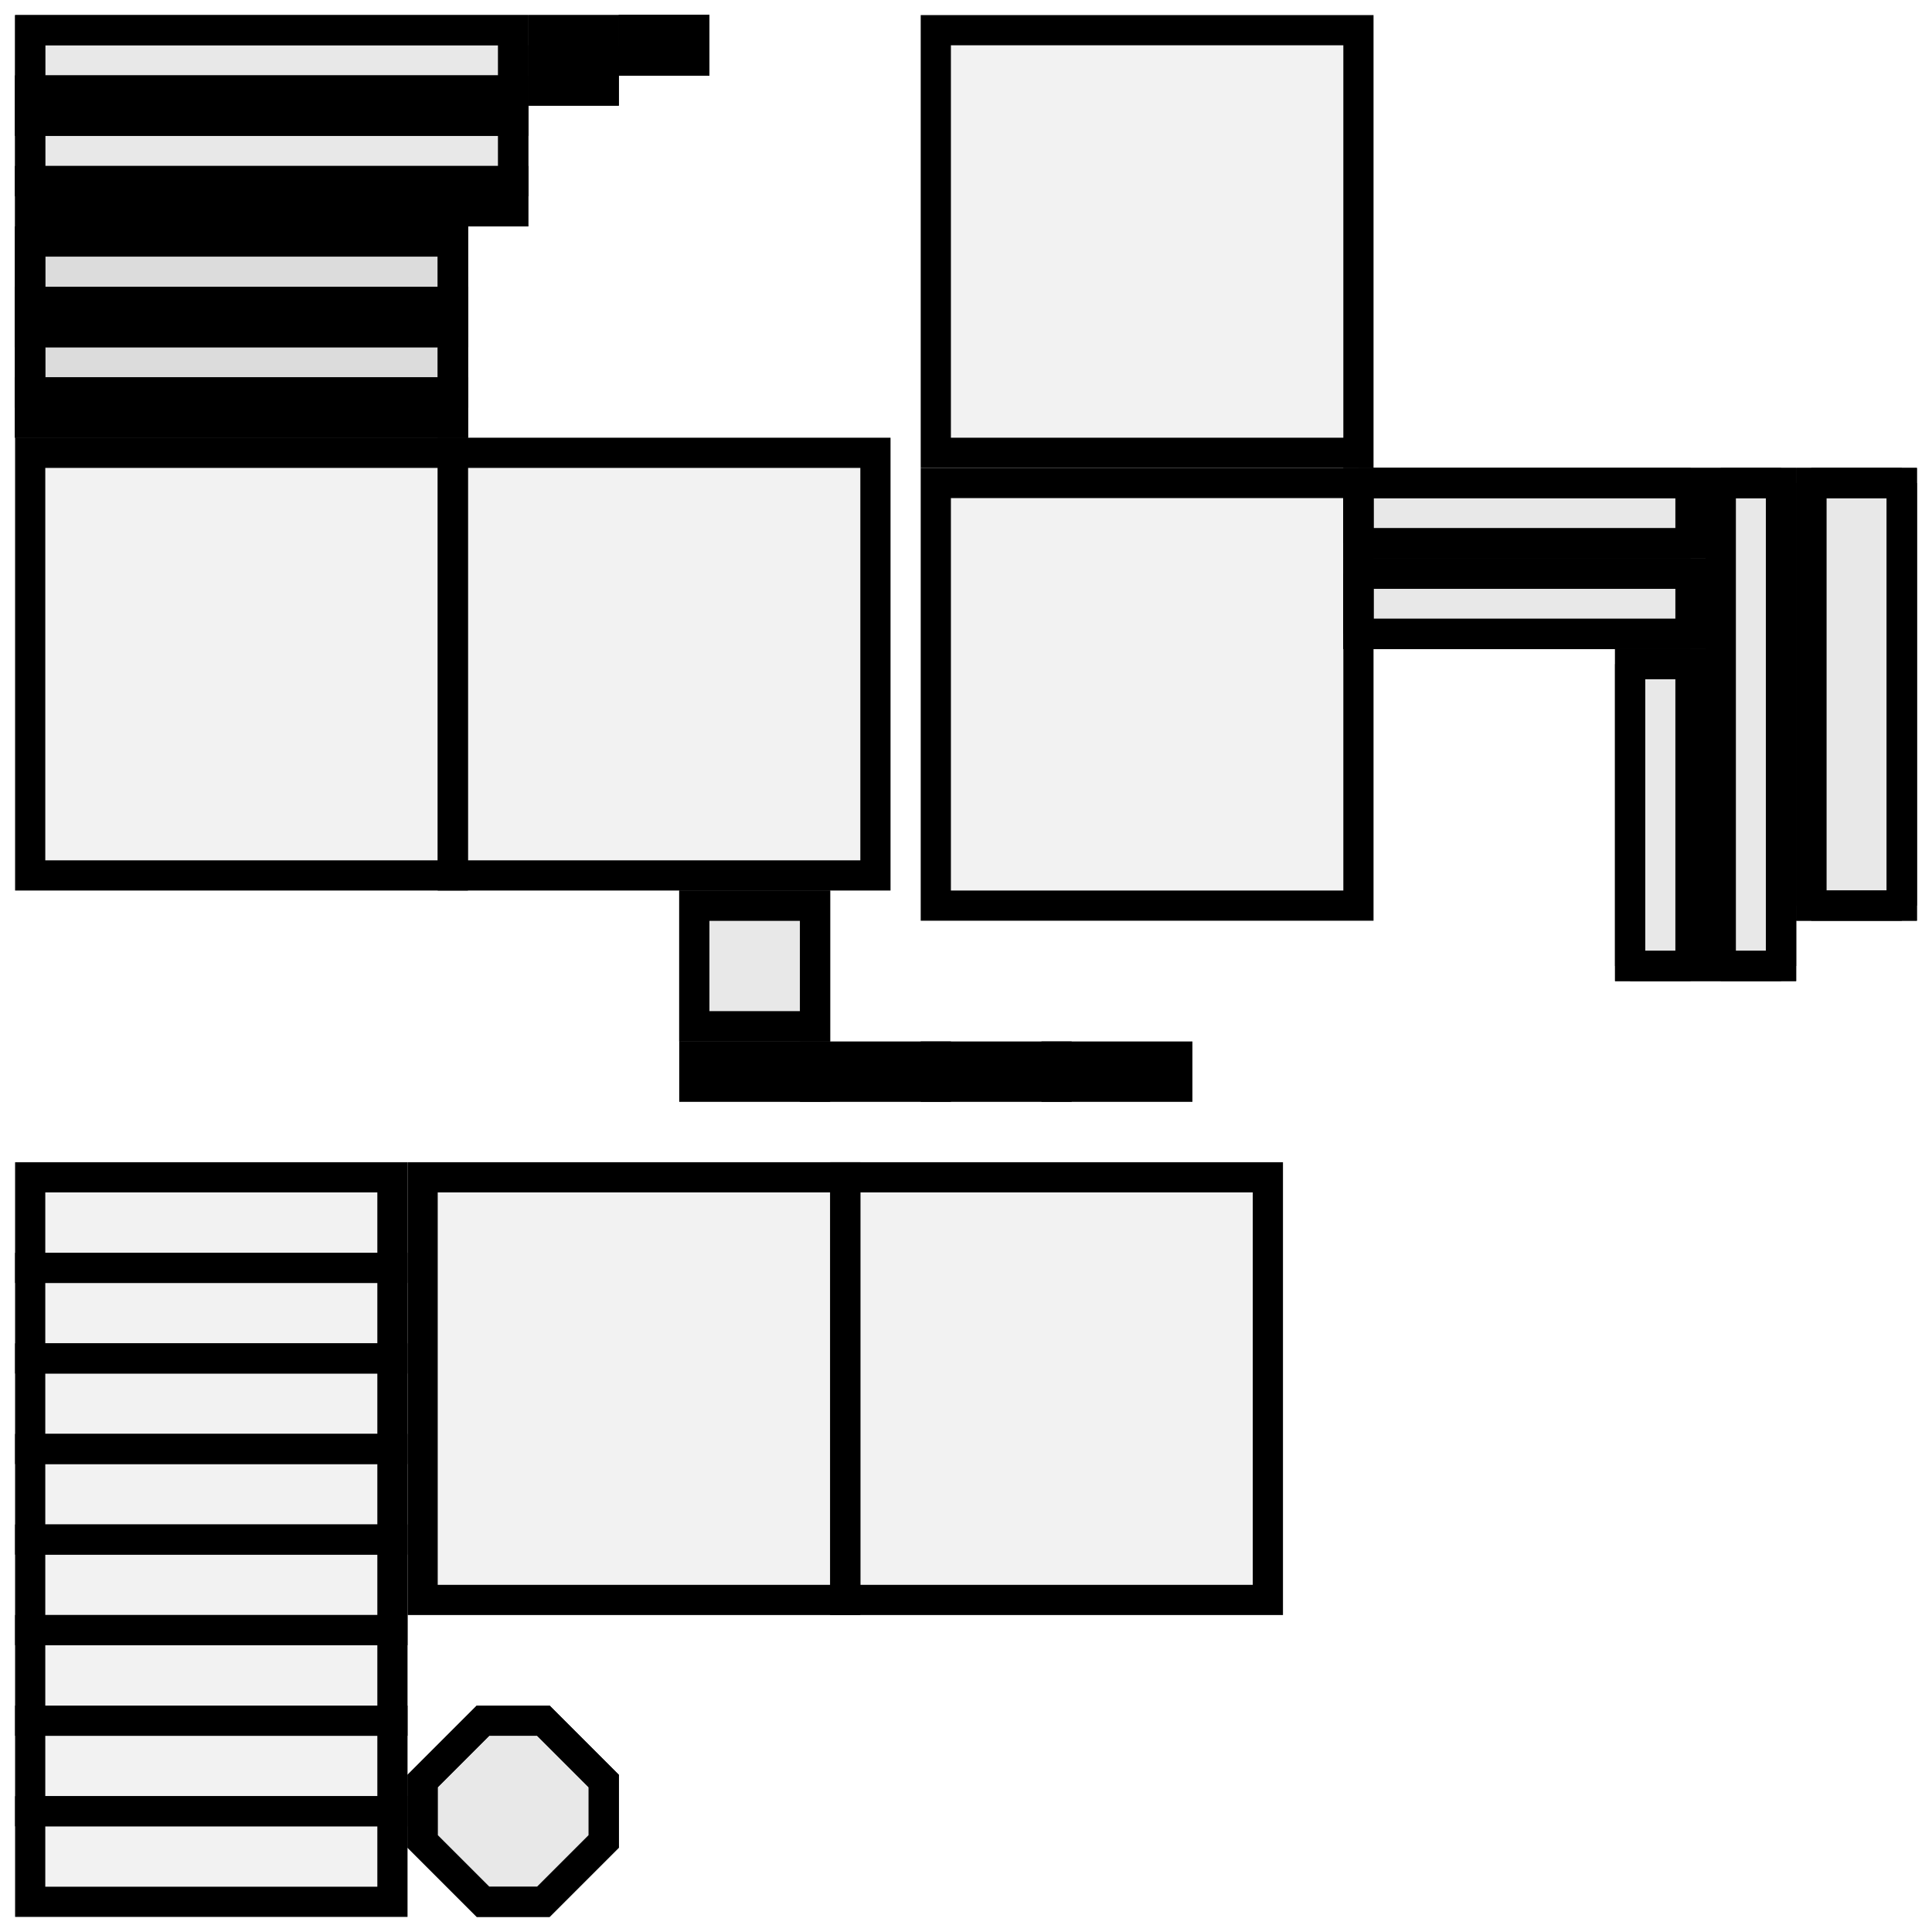 <svg xmlns="http://www.w3.org/2000/svg" width="64" height="64" version="1.1" viewBox="0 0 64 64"><desc>rail.blend, (Blender 3.0.0)</desc><polygon fill="#CCC" fill-opacity=".25" stroke="#000" stroke-width="1" points="23 2 23 1 21 1 21 2"/><polygon fill="#CCC" fill-opacity=".25" stroke="#000" stroke-width="1" points="1 13 1 14 15 14 15 13"/><polygon fill="#CCC" fill-opacity=".25" stroke="#000" stroke-width="1" points="21 1 21 2 23 2 23 1"/><polygon fill="#CCC" fill-opacity=".25" stroke="#000" stroke-width="1" points="15 11 15 10 1 10 1 11"/><polygon fill="#CCC" fill-opacity=".25" stroke="#000" stroke-width="1" points="1 13 15 13 15 11 1 11"/><polygon fill="#CCC" fill-opacity=".25" stroke="#000" stroke-width="1" points="15 8 1 8 1 10 15 10"/><polygon fill="#CCC" fill-opacity=".25" stroke="#000" stroke-width="1" points="23 2 23 1 21 1 21 2"/><polygon fill="#CCC" fill-opacity=".25" stroke="#000" stroke-width="1" points="1 13 1 14 15 14 15 13"/><polygon fill="#CCC" fill-opacity=".25" stroke="#000" stroke-width="1" points="21 1 21 2 23 2 23 1"/><polygon fill="#CCC" fill-opacity=".25" stroke="#000" stroke-width="1" points="15 11 15 10 1 10 1 11"/><polygon fill="#CCC" fill-opacity=".25" stroke="#000" stroke-width="1" points="1 13 15 13 15 11 1 11"/><polygon fill="#CCC" fill-opacity=".25" stroke="#000" stroke-width="1" points="15 8 1 8 1 10 15 10"/><polygon fill="#CCC" fill-opacity=".25" stroke="#000" stroke-width="1" points="23 2 23 1 21 1 21 2"/><polygon fill="#CCC" fill-opacity=".25" stroke="#000" stroke-width="1" points="1 13 1 14 15 14 15 13"/><polygon fill="#CCC" fill-opacity=".25" stroke="#000" stroke-width="1" points="21 1 21 2 23 2 23 1"/><polygon fill="#CCC" fill-opacity=".25" stroke="#000" stroke-width="1" points="15 11 15 10 1 10 1 11"/><polygon fill="#CCC" fill-opacity=".25" stroke="#000" stroke-width="1" points="1 13 15 13 15 11 1 11"/><polygon fill="#CCC" fill-opacity=".25" stroke="#000" stroke-width="1" points="15 8 1 8 1 10 15 10"/><polygon fill="#CCC" fill-opacity=".25" stroke="#000" stroke-width="1" points="23 2 23 1 21 1 21 2"/><polygon fill="#CCC" fill-opacity=".25" stroke="#000" stroke-width="1" points="1 13 1 14 15 14 15 13"/><polygon fill="#CCC" fill-opacity=".25" stroke="#000" stroke-width="1" points="21 1 21 2 23 2 23 1"/><polygon fill="#CCC" fill-opacity=".25" stroke="#000" stroke-width="1" points="15 11 15 10 1 10 1 11"/><polygon fill="#CCC" fill-opacity=".25" stroke="#000" stroke-width="1" points="1 13 15 13 15 11 1 11"/><polygon fill="#CCC" fill-opacity=".25" stroke="#000" stroke-width="1" points="15 8 1 8 1 10 15 10"/><polygon fill="#CCC" fill-opacity=".25" stroke="#000" stroke-width="1" points="17 4 17 3 1 3 1 4"/><polygon fill="#CCC" fill-opacity=".25" stroke="#000" stroke-width="1" points="18 1 18 2 20 2 20 1"/><polygon fill="#CCC" fill-opacity=".25" stroke="#000" stroke-width="1" points="1 6 1 7 17 7 17 6"/><polygon fill="#CCC" fill-opacity=".25" stroke="#000" stroke-width="1" points="18 2 18 3 20 3 20 2"/><polygon fill="#CCC" fill-opacity=".25" stroke="#000" stroke-width="1" points="1 4 1 6 17 6 17 4"/><polygon fill="#CCC" fill-opacity=".25" stroke="#000" stroke-width="1" points="1 1 1 3 17 3 17 1"/><polygon fill="#CCC" fill-opacity=".25" stroke="#000" stroke-width="1" points="17 4 17 3 1 3 1 4"/><polygon fill="#CCC" fill-opacity=".25" stroke="#000" stroke-width="1" points="18 1 18 2 20 2 20 1"/><polygon fill="#CCC" fill-opacity=".25" stroke="#000" stroke-width="1" points="1 6 1 7 17 7 17 6"/><polygon fill="#CCC" fill-opacity=".25" stroke="#000" stroke-width="1" points="18 2 18 3 20 3 20 2"/><polygon fill="#CCC" fill-opacity=".25" stroke="#000" stroke-width="1" points="1 4 1 6 17 6 17 4"/><polygon fill="#CCC" fill-opacity=".25" stroke="#000" stroke-width="1" points="1 1 1 3 17 3 17 1"/><polygon fill="#CCC" fill-opacity=".25" stroke="#000" stroke-width="1" points="13 57 1 57 1 60 13 60"/><polygon fill="#CCC" fill-opacity=".25" stroke="#000" stroke-width="1" points="13 60 1 60 1 63 13 63"/><polygon fill="#CCC" fill-opacity=".25" stroke="#000" stroke-width="1" points="13 39 1 39 1 42 13 42"/><polygon fill="#CCC" fill-opacity=".25" stroke="#000" stroke-width="1" points="13 42 1 42 1 45 13 45"/><polygon fill="#CCC" fill-opacity=".25" stroke="#000" stroke-width="1" points="13 45 1 45 1 48 13 48"/><polygon fill="#CCC" fill-opacity=".25" stroke="#000" stroke-width="1" points="13 48 1 48 1 51 13 51"/><polygon fill="#CCC" fill-opacity=".25" stroke="#000" stroke-width="1" points="18 63 20 61 20 59 18 57 16 57 14 59 14 61 16 63"/><polygon fill="#CCC" fill-opacity=".25" stroke="#000" stroke-width="1" points="13 51 1 51 1 54 13 54"/><polygon fill="#CCC" fill-opacity=".25" stroke="#000" stroke-width="1" points="13 54 1 54 1 57 13 57"/><polygon fill="#CCC" fill-opacity=".25" stroke="#000" stroke-width="1" points="18 63 20 61 20 59 18 57 16 57 14 59 14 61 16 63"/><polygon fill="#CCC" fill-opacity=".25" stroke="#000" stroke-width="1" points="31 36 35 36 35 35 31 35"/><polygon fill="#CCC" fill-opacity=".25" stroke="#000" stroke-width="1" points="23 34 27 34 27 30 23 30"/><polygon fill="#CCC" fill-opacity=".25" stroke="#000" stroke-width="1" points="27 35 23 35 23 36 27 36"/><polygon fill="#CCC" fill-opacity=".25" stroke="#000" stroke-width="1" points="27 30 23 30 23 34 27 34"/><polygon fill="#CCC" fill-opacity=".25" stroke="#000" stroke-width="1" points="31 35 27 35 27 36 31 36"/><polygon fill="#CCC" fill-opacity=".25" stroke="#000" stroke-width="1" points="39 35 35 35 35 36 39 36"/><polygon fill="#CCC" fill-opacity=".25" stroke="#000" stroke-width="1" points="28 39 28 53 42 53 42 39"/><polygon fill="#CCC" fill-opacity=".25" stroke="#000" stroke-width="1" points="45 15 45 1 31 1 31 15"/><polygon fill="#CCC" fill-opacity=".25" stroke="#000" stroke-width="1" points="29 29 29 15 15 15 15 29"/><polygon fill="#CCC" fill-opacity=".25" stroke="#000" stroke-width="1" points="15 29 15 15 1 15 1 29"/><polygon fill="#CCC" fill-opacity=".25" stroke="#000" stroke-width="1" points="14 39 14 53 28 53 28 39"/><polygon fill="#CCC" fill-opacity=".25" stroke="#000" stroke-width="1" points="31 30 45 30 45 16 31 16"/><polygon fill="#CCC" fill-opacity=".25" stroke="#000" stroke-width="1" points="3 16 3 16 3 16 3 16"/><polygon fill="#CCC" fill-opacity=".25" stroke="#000" stroke-width="1" points="3 16 3 16 3 16 3 16"/><polygon fill="#CCC" fill-opacity=".25" stroke="#000" stroke-width="1" points="3 16 3 16 3 16 3 16"/><polygon fill="#CCC" fill-opacity=".25" stroke="#000" stroke-width="1" points="3 16 3 16 3 16 3 16"/><polygon fill="#CCC" fill-opacity=".25" stroke="#000" stroke-width="1" points="3 16 3 16 3 16 3 16"/><polygon fill="#CCC" fill-opacity=".25" stroke="#000" stroke-width="1" points="3 16 3 16 3 16 3 16"/><polygon fill="#CCC" fill-opacity=".25" stroke="#000" stroke-width="1" points="60 30 60 16 63 16 63 30"/><polygon fill="#CCC" fill-opacity=".25" stroke="#000" stroke-width="1" points="63 30 63 16 63 16 63 30"/><polygon fill="#CCC" fill-opacity=".25" stroke="#000" stroke-width="1" points="63 30 63 16 60 16 60 30"/><polygon fill="#CCC" fill-opacity=".25" stroke="#000" stroke-width="1" points="60 30 60 16 60 16 60 30"/><polygon fill="#CCC" fill-opacity=".25" stroke="#000" stroke-width="1" points="63 30 63 30 60 30 60 30"/><polygon fill="#CCC" fill-opacity=".25" stroke="#000" stroke-width="1" points="63 16 63 16 60 16 60 16"/><polygon fill="#CCC" fill-opacity=".25" stroke="#000" stroke-width="1" points="57 32 57 16 59 16 59 32"/><polygon fill="#CCC" fill-opacity=".25" stroke="#000" stroke-width="1" points="59 32 59 16 59 16 59 32"/><polygon fill="#CCC" fill-opacity=".25" stroke="#000" stroke-width="1" points="59 32 59 16 57 16 57 32"/><polygon fill="#CCC" fill-opacity=".25" stroke="#000" stroke-width="1" points="57 32 57 16 57 16 57 32"/><polygon fill="#CCC" fill-opacity=".25" stroke="#000" stroke-width="1" points="59 32 59 32 57 32 57 32"/><polygon fill="#CCC" fill-opacity=".25" stroke="#000" stroke-width="1" points="59 16 59 16 57 16 57 16"/><polygon fill="#CCC" fill-opacity=".25" stroke="#000" stroke-width="1" points="45 21 45 19 56 19 56 21"/><polygon fill="#CCC" fill-opacity=".25" stroke="#000" stroke-width="1" points="56 21 56 19 56 19 56 21"/><polygon fill="#CCC" fill-opacity=".25" stroke="#000" stroke-width="1" points="56 21 56 19 45 19 45 21"/><polygon fill="#CCC" fill-opacity=".25" stroke="#000" stroke-width="1" points="45 21 45 19 45 19 45 21"/><polygon fill="#CCC" fill-opacity=".25" stroke="#000" stroke-width="1" points="56 21 56 21 45 21 45 21"/><polygon fill="#CCC" fill-opacity=".25" stroke="#000" stroke-width="1" points="56 19 56 19 45 19 45 19"/><polygon fill="#CCC" fill-opacity=".25" stroke="#000" stroke-width="1" points="45 18 45 16 56 16 56 18"/><polygon fill="#CCC" fill-opacity=".25" stroke="#000" stroke-width="1" points="56 18 56 16 56 16 56 18"/><polygon fill="#CCC" fill-opacity=".25" stroke="#000" stroke-width="1" points="56 18 56 16 45 16 45 18"/><polygon fill="#CCC" fill-opacity=".25" stroke="#000" stroke-width="1" points="45 18 45 16 45 16 45 18"/><polygon fill="#CCC" fill-opacity=".25" stroke="#000" stroke-width="1" points="56 18 56 18 45 18 45 18"/><polygon fill="#CCC" fill-opacity=".25" stroke="#000" stroke-width="1" points="56 16 56 16 45 16 45 16"/><polygon fill="#CCC" fill-opacity=".25" stroke="#000" stroke-width="1" points="54 32 54 22 56 22 56 32"/><polygon fill="#CCC" fill-opacity=".25" stroke="#000" stroke-width="1" points="56 32 56 22 56 22 56 32"/><polygon fill="#CCC" fill-opacity=".25" stroke="#000" stroke-width="1" points="56 32 56 22 54 22 54 32"/><polygon fill="#CCC" fill-opacity=".25" stroke="#000" stroke-width="1" points="54 32 54 22 54 22 54 32"/><polygon fill="#CCC" fill-opacity=".25" stroke="#000" stroke-width="1" points="56 32 56 32 54 32 54 32"/><polygon fill="#CCC" fill-opacity=".25" stroke="#000" stroke-width="1" points="56 22 56 22 54 22 54 22"/></svg>